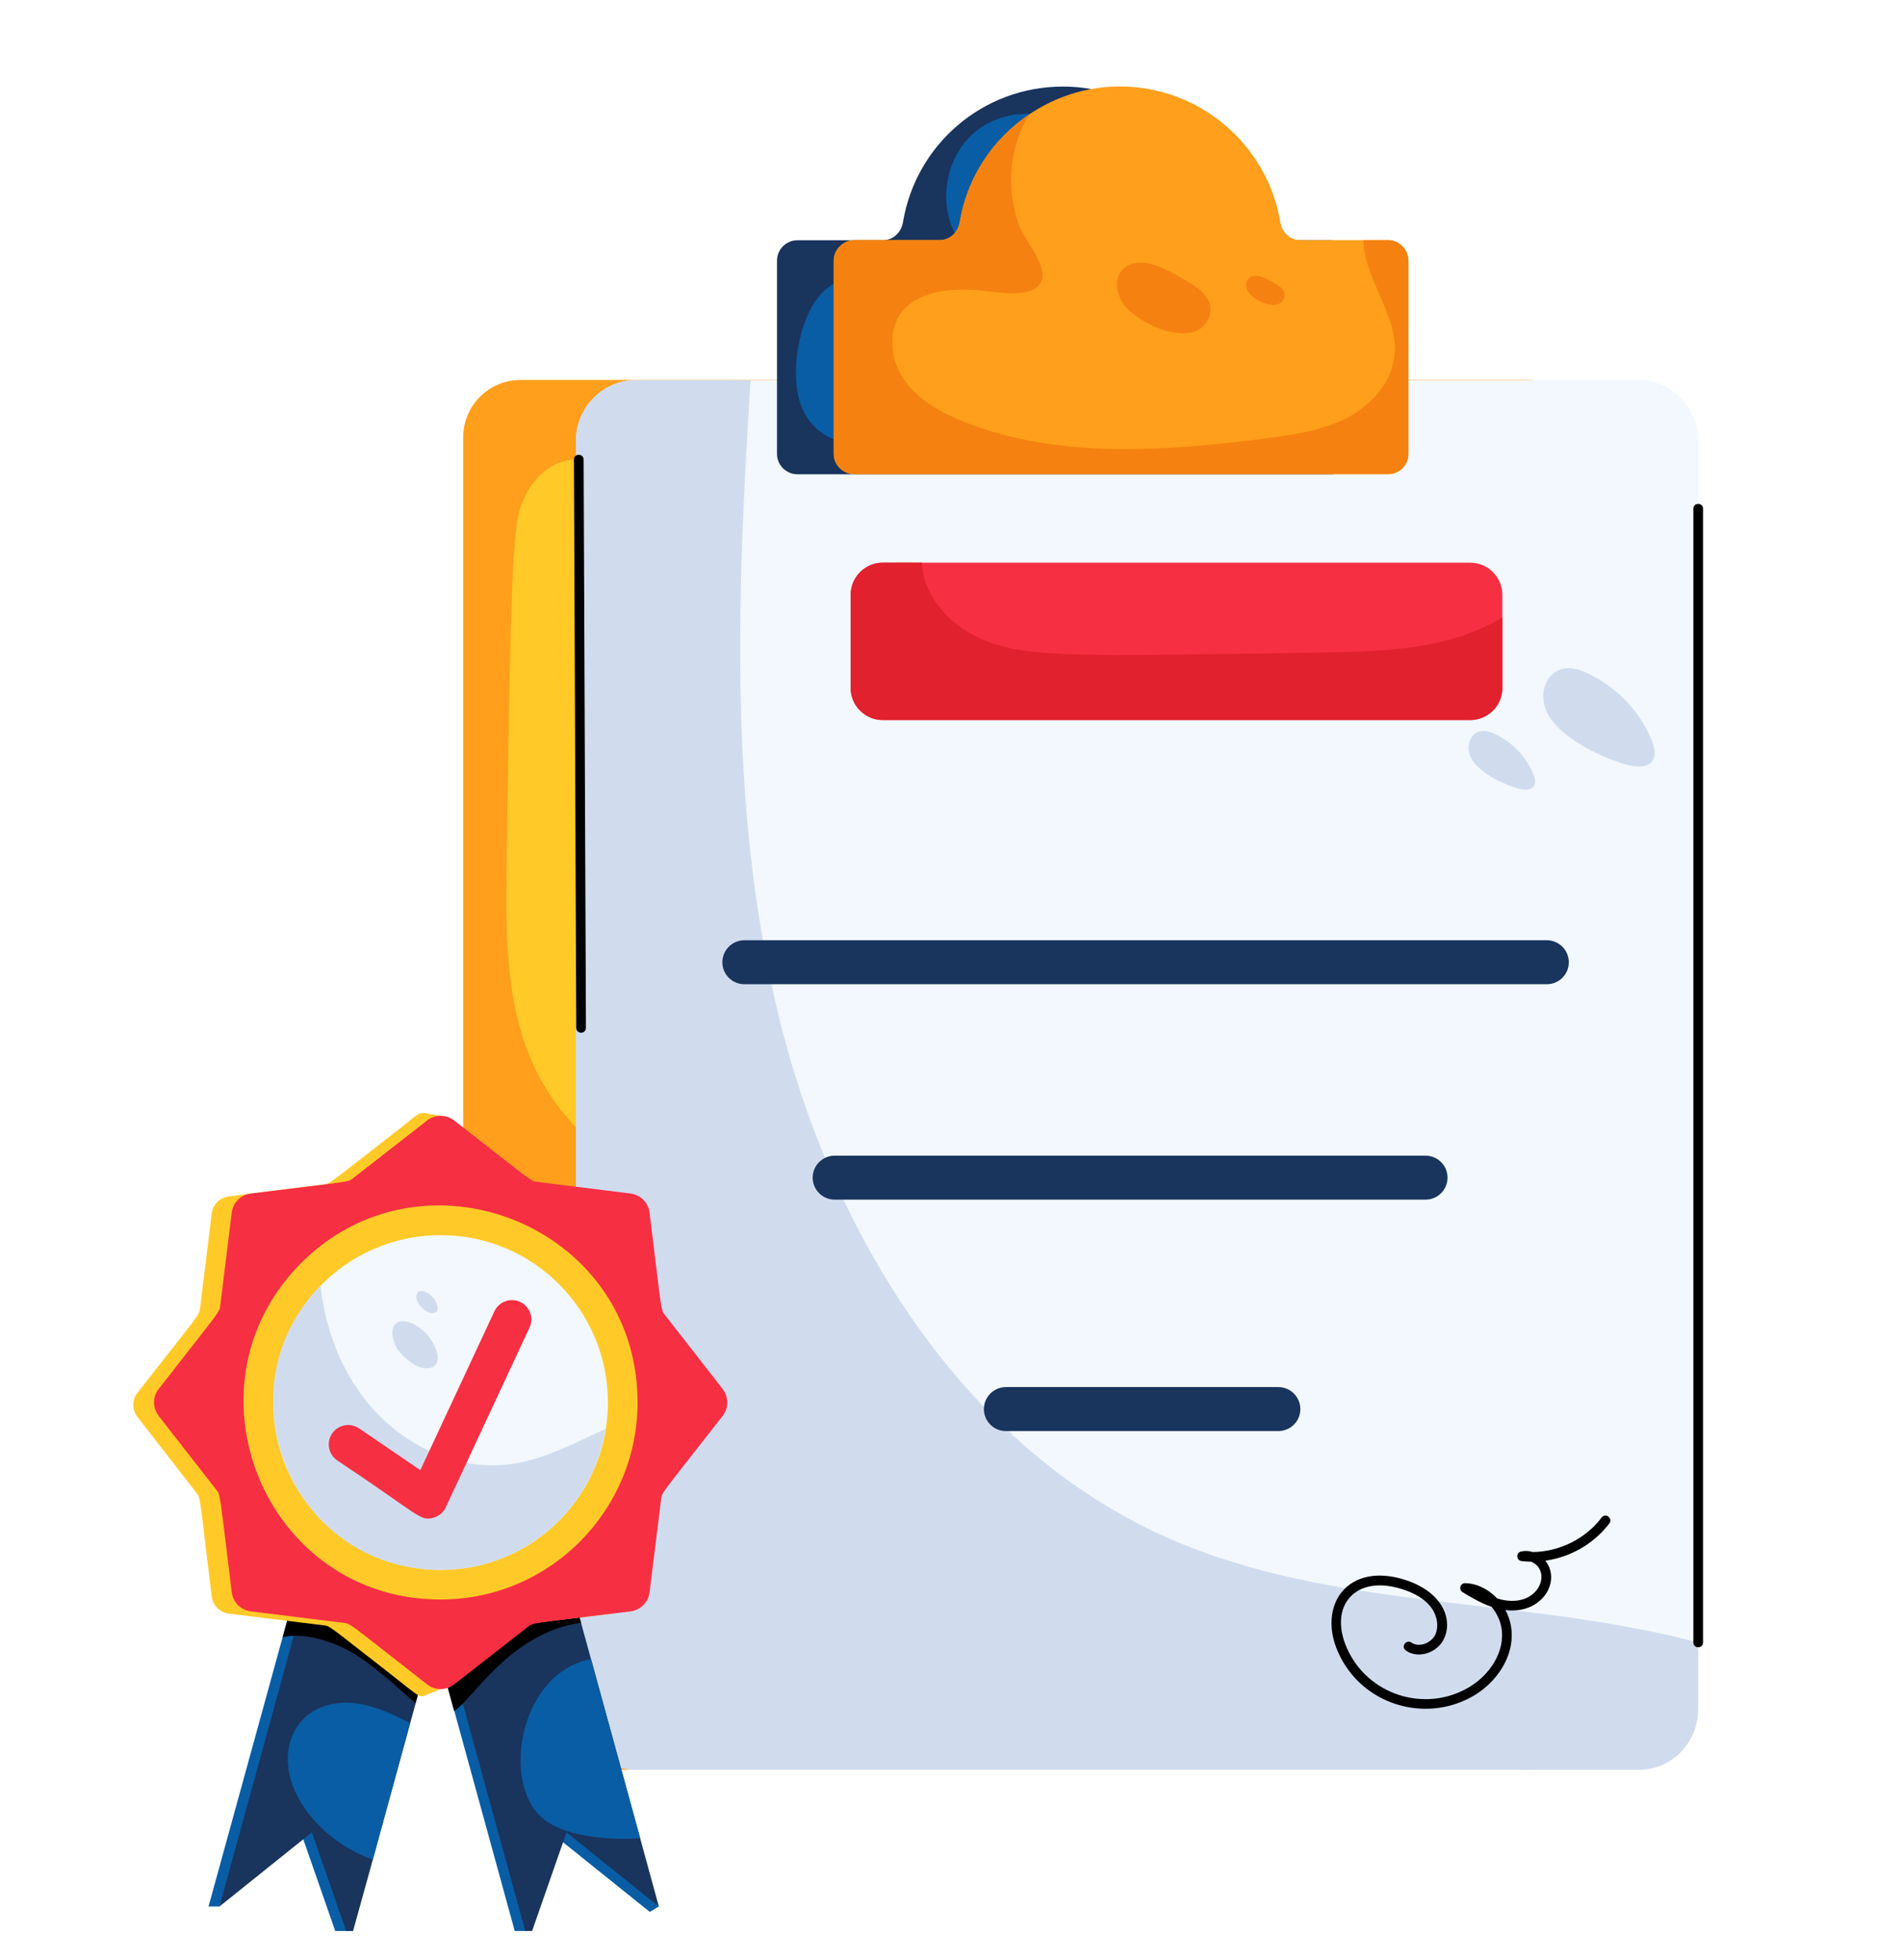 <svg width="33" height="34" viewBox="0 0 33 34" fill="none" xmlns="http://www.w3.org/2000/svg">
<g clip-path="url(#clip0_2300_8450)">
<path d="M26.512 30.704H9.031C8.482 30.704 8.036 30.259 8.036 29.71V7.587C8.036 7.037 8.482 6.592 9.031 6.592H26.512C27.061 6.592 27.507 7.037 27.507 7.587V29.71C27.507 30.259 27.061 30.704 26.512 30.704Z" fill="#FF9F1C"/>
<path d="M10.042 7.975C9.643 7.945 9.279 8.248 9.109 8.61C8.911 9.036 8.872 9.198 8.789 15.048C8.771 16.29 8.775 17.592 9.361 18.688C9.912 19.717 10.923 20.439 12.009 20.868C13.094 21.298 14.262 21.467 15.418 21.632L10.042 7.975Z" fill="#FFCA28"/>
<path d="M29.464 7.646V29.646C29.464 30.233 29.003 30.704 28.438 30.704H11.026C10.461 30.704 9.993 30.233 9.993 29.646V7.646C9.993 7.067 10.461 6.596 11.026 6.596H28.438C29.003 6.596 29.464 7.067 29.464 7.646Z" fill="#F2F8FD"/>
<path d="M29.464 28.496V29.646C29.464 30.233 29.003 30.704 28.438 30.704H11.026C10.461 30.704 9.993 30.233 9.993 29.646V7.646C9.993 7.067 10.461 6.596 11.026 6.596H13.022C12.792 10.277 12.638 13.993 13.496 17.567C14.418 21.405 16.707 25.101 20.245 26.673C23.12 27.953 26.435 27.688 29.464 28.496Z" fill="#D0DCEE"/>
<path d="M23.452 4.523V7.873C23.452 8.069 23.293 8.228 23.097 8.228H13.836C13.64 8.228 13.481 8.069 13.481 7.873V4.523C13.481 4.327 13.64 4.168 13.836 4.168H15.317C15.497 4.168 15.638 4.031 15.667 3.854C15.888 2.518 17.042 1.502 18.442 1.502C19.842 1.502 21.002 2.518 21.224 3.854C21.253 4.031 21.394 4.168 21.574 4.168H23.097C23.293 4.168 23.452 4.327 23.452 4.523Z" fill="#19345D"/>
<path d="M16.615 4.133C16.257 3.552 16.398 2.715 16.925 2.283C17.453 1.85 18.301 1.876 18.8 2.341" fill="#095DA4"/>
<path d="M14.616 7.651C14.286 7.613 14.015 7.344 13.898 7.034C13.696 6.499 13.848 5.492 14.278 5.066C14.537 4.81 14.973 4.704 15.275 4.908" fill="#095DA4"/>
<path d="M24.436 4.523V7.876C24.436 8.069 24.279 8.226 24.086 8.226H14.823C14.63 8.226 14.465 8.069 14.465 7.876V4.523C14.465 4.33 14.63 4.166 14.823 4.166H16.302C16.481 4.166 16.624 4.03 16.652 3.852C16.878 2.483 18.083 1.5 19.426 1.5C20.827 1.5 21.992 2.522 22.213 3.852C22.242 4.03 22.378 4.166 22.564 4.166H24.086C24.279 4.166 24.436 4.33 24.436 4.523Z" fill="#FF9F1C"/>
<path d="M26.066 10.319V11.935C26.066 12.242 25.816 12.492 25.509 12.492H15.316C15.009 12.492 14.759 12.242 14.759 11.935V10.319C14.759 10.012 15.009 9.762 15.316 9.762H25.509C25.816 9.762 26.066 10.012 26.066 10.319Z" fill="#F72F43"/>
<path d="M26.066 10.712V11.935C26.066 12.242 25.816 12.492 25.509 12.492H15.316C15.009 12.492 14.759 12.242 14.759 11.935V10.319C14.759 10.012 15.009 9.762 15.316 9.762H15.995C16.017 10.334 16.474 10.841 17.01 11.077C17.786 11.421 18.654 11.387 22.907 11.32C24.009 11.305 25.129 11.274 26.066 10.712Z" fill="#E2212E"/>
<path d="M29.38 28.494V8.826C29.38 8.714 29.548 8.714 29.548 8.826V28.494C29.548 28.606 29.38 28.606 29.38 28.494Z" fill="black"/>
<path d="M23.216 28.663C22.852 27.843 23.388 27.089 24.38 27.409C25.052 27.626 25.212 28.118 25.047 28.443C24.93 28.674 24.608 28.785 24.392 28.634C24.302 28.57 24.395 28.434 24.489 28.496C24.617 28.587 24.825 28.509 24.898 28.367C24.97 28.223 24.938 28.018 24.817 27.869C24.713 27.74 24.553 27.642 24.329 27.57C23.509 27.308 23.046 27.866 23.37 28.595C23.725 29.395 24.702 29.718 25.464 29.285C25.993 28.985 26.267 28.34 25.878 27.876C25.695 27.813 25.526 27.712 25.376 27.622C25.303 27.578 25.334 27.466 25.419 27.466H25.421C25.632 27.471 25.829 27.574 25.976 27.731C26.69 27.949 26.953 27.254 26.565 27.093C26.51 27.092 26.454 27.089 26.4 27.082C26.307 27.072 26.299 26.94 26.388 26.917C26.455 26.9 26.526 26.904 26.594 26.925C27.055 26.921 27.509 26.697 27.788 26.328C27.856 26.238 27.988 26.34 27.922 26.429C27.657 26.781 27.247 27.015 26.812 27.076C27.092 27.424 26.764 28.012 26.119 27.932C26.412 28.48 26.086 29.125 25.547 29.431C24.718 29.901 23.621 29.574 23.216 28.663Z" fill="black"/>
<path d="M24.436 4.524V7.876C24.436 8.069 24.279 8.226 24.086 8.226H14.823C14.63 8.226 14.465 8.069 14.465 7.876V4.524C14.465 4.331 14.63 4.166 14.823 4.166H16.302C16.481 4.166 16.624 4.031 16.652 3.852C16.781 3.073 17.231 2.401 17.86 1.986C17.519 2.528 17.449 3.235 17.672 3.89C17.764 4.162 18.212 4.629 18.055 4.908C17.884 5.21 17.212 5.048 16.931 5.031C16.467 5.003 15.924 5.053 15.637 5.424C15.387 5.767 15.452 6.275 15.709 6.618C15.959 6.961 16.352 7.168 16.745 7.326C18.389 7.969 20.226 7.826 21.977 7.604C22.456 7.54 22.95 7.469 23.378 7.247C23.807 7.018 24.172 6.611 24.2 6.125C24.243 5.446 23.657 4.817 23.657 4.166H24.086C24.279 4.166 24.436 4.331 24.436 4.524Z" fill="#F58210"/>
<path d="M28.241 13.27C28.586 13.364 28.811 13.226 28.667 12.865C28.45 12.318 28.003 11.867 27.459 11.644C26.883 11.408 26.591 12.028 26.905 12.469C27.179 12.855 27.803 13.15 28.241 13.27Z" fill="#D0DCEE"/>
<path d="M26.354 13.683C26.559 13.739 26.694 13.656 26.608 13.441C26.478 13.115 26.212 12.846 25.887 12.713C25.543 12.572 25.369 12.942 25.556 13.205C25.72 13.435 26.092 13.611 26.354 13.683Z" fill="#D0DCEE"/>
<path d="M20.994 5.441C21.048 5.202 20.845 5.027 20.635 4.902C20.375 4.747 19.902 4.445 19.591 4.596C19.347 4.715 19.339 4.965 19.441 5.189C19.64 5.621 20.836 6.137 20.994 5.441Z" fill="#F58210"/>
<path d="M22.285 5.149C22.307 5.051 22.224 4.979 22.137 4.928C22.031 4.864 21.836 4.74 21.709 4.802C21.608 4.851 21.605 4.954 21.647 5.046C21.728 5.223 22.22 5.435 22.285 5.149Z" fill="#F58210"/>
<path d="M7.888 26.391L7.801 26.715V26.723C7.782 26.79 6.175 32.636 6.278 32.263L6.009 33.249L6.072 33.691H5.883C5.859 33.62 5.178 31.669 5.22 31.789L3.879 32.87L3.808 33.075H3.618C3.637 33.008 5.024 27.964 4.936 28.285C5.005 28.029 5.412 26.523 5.386 26.62C5.405 26.552 5.641 25.699 5.623 25.768C5.691 25.787 6.37 25.976 6.301 25.957H6.309L7.888 26.391Z" fill="#095DA4"/>
<path d="M11.432 33.074L11.274 33.169C11.204 33.113 9.568 31.799 9.672 31.883L9.127 33.445L9.167 33.69L9.009 33.785C8.798 33.016 6.938 26.243 7.004 26.485C7.073 26.466 9.416 25.821 9.269 25.861C9.288 25.929 11.07 32.422 10.95 31.985L11.187 32.861L11.432 33.074Z" fill="#095DA4"/>
<path d="M8.078 26.391C8.059 26.459 6.446 32.341 6.468 32.263L6.073 33.691L5.411 31.789C5.341 31.845 3.704 33.159 3.808 33.075C4.014 32.328 3.066 35.782 5.813 25.768C5.881 25.786 8.225 26.431 8.078 26.391Z" fill="#19345D"/>
<path d="M7.967 26.802C7.947 26.871 7.159 29.729 7.209 29.548C7.026 29.396 6.563 28.944 6.128 28.68C5.764 28.466 5.261 28.315 4.905 28.404C4.939 28.275 5.416 26.509 5.386 26.62C5.457 26.589 5.528 26.565 5.599 26.549C5.615 26.541 5.623 26.534 5.638 26.534C6.469 26.311 7.601 26.528 7.967 26.802Z" fill="black"/>
<path d="M11.431 33.075L9.829 31.789C9.804 31.86 9.124 33.81 9.166 33.691C8.888 32.678 7.662 28.216 7.161 26.391L9.426 25.768C9.445 25.835 11.129 31.97 11.107 31.892L11.431 33.075Z" fill="#19345D"/>
<path d="M10.081 28.152C8.836 28.33 8.188 29.507 7.879 29.683L7.461 28.16C7.624 27.508 8.588 26.622 9.45 26.519C9.505 26.503 9.568 26.495 9.623 26.503L10.081 28.152Z" fill="black"/>
<path d="M12.208 24.582C11.217 25.881 11.142 25.889 11.12 26.059L10.912 27.699C10.893 27.854 10.771 27.976 10.616 27.995C8.862 28.21 8.913 28.184 8.808 28.266L7.58 29.226C7.612 29.32 7.646 29.304 7.646 29.304C7.625 29.312 7.369 29.418 7.347 29.423C7.258 29.445 7.237 29.401 6.687 28.973C5.674 28.186 5.731 28.211 5.609 28.196L3.97 27.995C3.815 27.976 3.692 27.854 3.673 27.698C3.458 25.945 3.485 25.997 3.403 25.892L2.385 24.582C2.289 24.459 2.289 24.286 2.385 24.163C3.473 22.771 3.456 22.824 3.472 22.692L3.673 21.053C3.692 20.898 3.814 20.776 3.969 20.756L5.609 20.548C5.737 20.532 5.677 20.557 7.076 19.469C7.164 19.401 7.262 19.285 7.384 19.313C7.47 19.333 7.559 19.343 7.646 19.358C7.646 19.358 7.596 19.377 7.541 19.495C8.791 20.447 8.805 20.527 8.975 20.548L10.617 20.756C10.771 20.776 10.893 20.897 10.912 21.052C11.134 22.804 11.107 22.755 11.19 22.86L12.207 24.163C12.303 24.286 12.303 24.459 12.208 24.582Z" fill="#FFCA28"/>
<path d="M7.879 19.438C9.295 20.541 9.198 20.49 9.339 20.507L10.94 20.706C11.113 20.727 11.249 20.863 11.27 21.036C11.491 22.817 11.459 22.713 11.546 22.824L12.538 24.097C12.645 24.234 12.645 24.426 12.538 24.564C11.434 25.979 11.486 25.883 11.469 26.023L11.27 27.625C11.249 27.797 11.113 27.933 10.94 27.955C9.159 28.175 9.263 28.144 9.152 28.23L7.879 29.223C7.742 29.33 7.549 29.33 7.412 29.223C5.997 28.119 6.093 28.171 5.953 28.153L4.351 27.955C4.178 27.933 4.042 27.797 4.021 27.625C3.8 25.843 3.832 25.948 3.745 25.836L2.753 24.564C2.646 24.426 2.646 24.234 2.753 24.097C3.857 22.681 3.805 22.777 3.823 22.637L4.021 21.036C4.042 20.863 4.178 20.727 4.351 20.706C6.133 20.485 6.028 20.517 6.139 20.43L7.412 19.438C7.549 19.331 7.742 19.331 7.879 19.438Z" fill="#F72F43"/>
<path d="M11.062 24.331C11.062 26.2 9.546 27.749 7.643 27.749C4.607 27.749 3.107 24.088 5.192 21.945C7.311 19.771 11.062 21.248 11.062 24.331Z" fill="#FFCA28"/>
<path d="M10.548 24.332C10.548 25.92 9.261 27.236 7.644 27.236C6.042 27.236 4.74 25.934 4.74 24.332C4.74 22.727 6.036 21.428 7.644 21.428C9.253 21.428 10.548 22.73 10.548 24.332Z" fill="#F2F8FD"/>
<path d="M10.505 24.791C10.289 26.177 9.091 27.235 7.643 27.235C5.063 27.235 3.789 24.125 5.56 22.305C5.821 24.543 7.528 25.622 8.931 25.39C9.488 25.299 9.99 25.021 10.505 24.791Z" fill="#D0DCEE"/>
<path d="M5.851 25.336C5.698 25.232 5.658 25.022 5.763 24.868C5.868 24.715 6.078 24.677 6.23 24.78L7.293 25.505L8.578 22.749C8.657 22.581 8.857 22.508 9.025 22.587C9.193 22.665 9.266 22.865 9.187 23.033L7.735 26.148C7.693 26.238 7.614 26.304 7.519 26.331C7.284 26.394 7.292 26.295 5.851 25.336Z" fill="#F72F43"/>
<path d="M11.108 31.892C10.573 31.925 9.741 31.875 9.364 31.498C8.697 30.832 9.054 29.002 10.255 28.783L11.108 31.892Z" fill="#095DA4"/>
<path d="M7.115 29.895L6.468 32.263C6.073 32.121 5.71 31.876 5.434 31.56C4.539 30.533 5.102 29.353 6.262 29.564C6.562 29.619 6.839 29.753 7.115 29.895Z" fill="#095DA4"/>
<path d="M7.287 23.719C7.378 23.747 7.49 23.752 7.553 23.681C7.616 23.61 7.598 23.5 7.564 23.411C7.415 23.026 7.059 22.877 6.921 22.931C6.725 23.007 6.822 23.316 6.915 23.431C7.002 23.54 7.153 23.677 7.287 23.719Z" fill="#D0DCEE"/>
<path d="M7.58 22.627C7.54 22.522 7.455 22.43 7.346 22.402C7.205 22.365 7.192 22.533 7.275 22.637C7.451 22.854 7.649 22.807 7.58 22.627Z" fill="#D0DCEE"/>
<path d="M26.837 17.075H12.915C12.704 17.075 12.533 16.905 12.533 16.694C12.533 16.483 12.704 16.312 12.915 16.312H26.837C27.048 16.312 27.219 16.483 27.219 16.694C27.219 16.905 27.048 17.075 26.837 17.075Z" fill="#19345D"/>
<path d="M24.734 20.812H14.482C14.271 20.812 14.1 20.641 14.1 20.43C14.1 20.22 14.271 20.049 14.482 20.049H24.734C24.944 20.049 25.115 20.22 25.115 20.43C25.115 20.641 24.944 20.812 24.734 20.812Z" fill="#19345D"/>
<path d="M22.179 24.827H17.452C17.242 24.827 17.071 24.657 17.071 24.446C17.071 24.235 17.242 24.064 17.452 24.064H22.179C22.39 24.064 22.561 24.235 22.561 24.446C22.561 24.657 22.39 24.827 22.179 24.827Z" fill="#19345D"/>
<path d="M9.998 17.833L9.958 7.975C9.957 7.863 10.125 7.862 10.126 7.974L10.166 17.831C10.167 17.943 9.999 17.945 9.998 17.833Z" fill="black"/>
</g>
<defs>
<clipPath id="clip0_2300_8450">
<rect width="33" height="33" fill="white" transform="translate(0 0.5)"/>
</clipPath>
</defs>
</svg>
